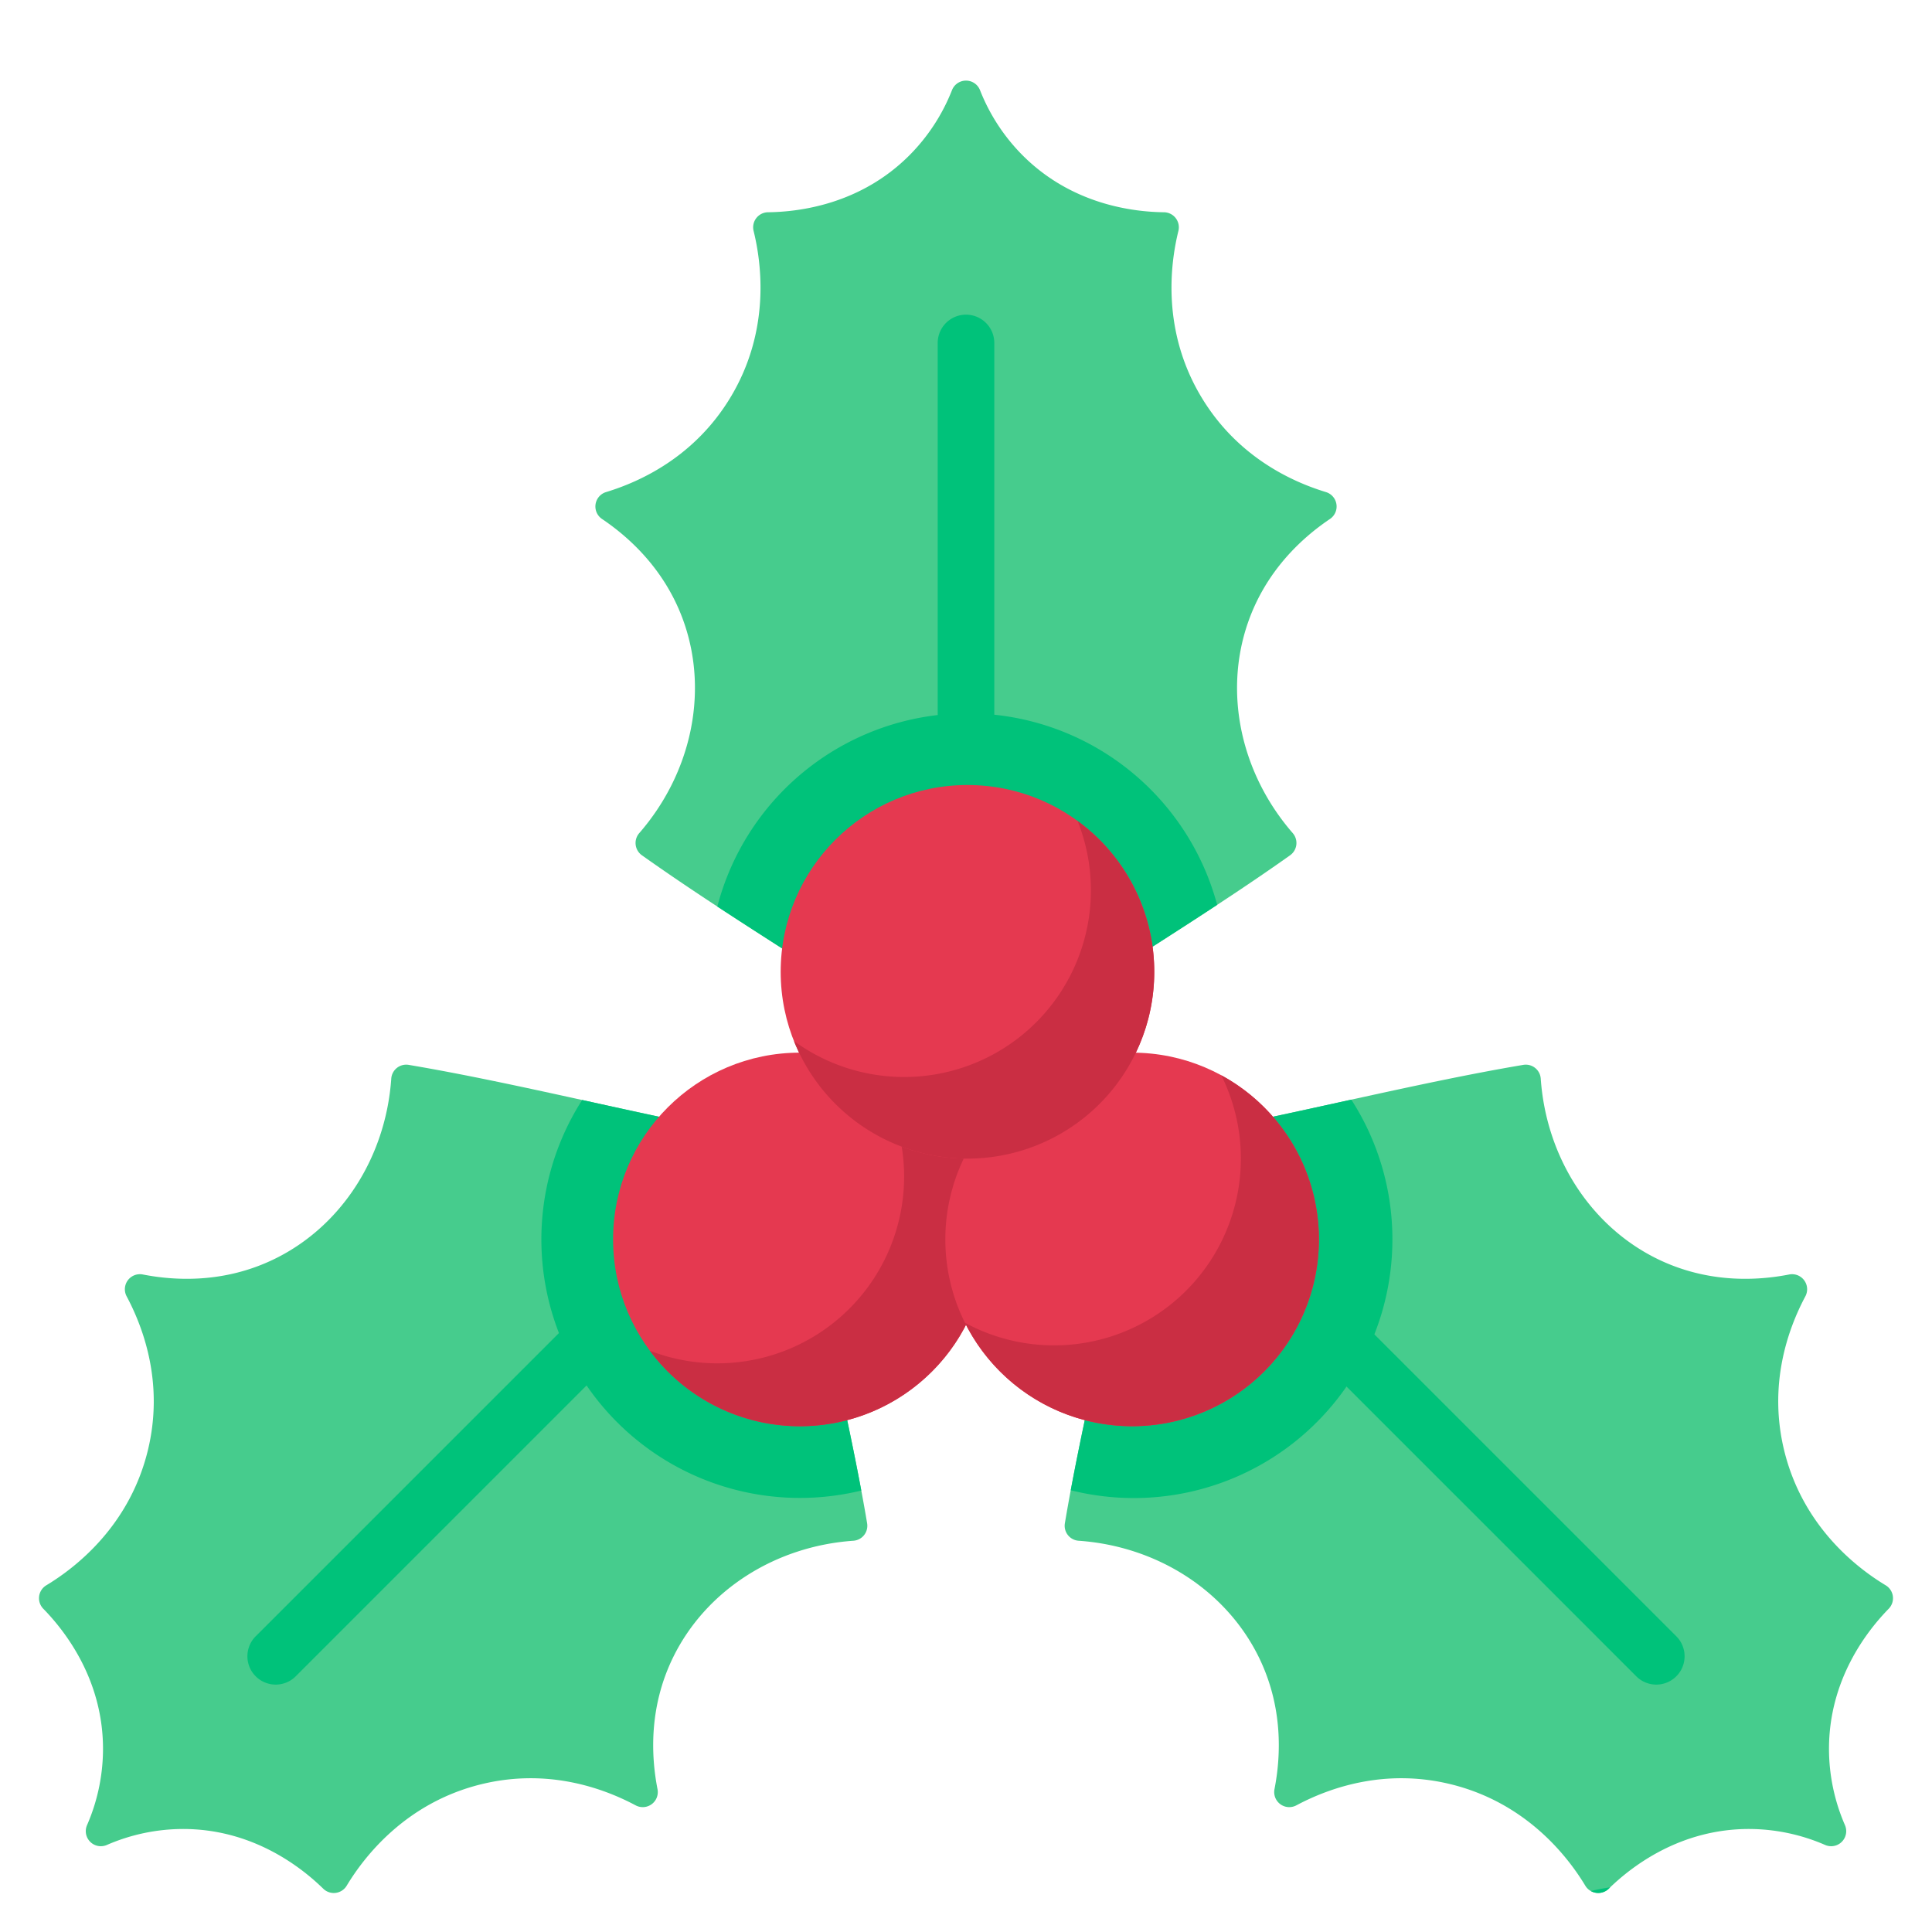 <svg xmlns="http://www.w3.org/2000/svg" data-name="Layer 1" viewBox="0 0 512 512"><path fill="#46cc8d" d="M352.46,137.53c-7.34,4.94-17.02,13.7-21.81,27.68-6.4,18.7-1.69,39.92,11.97,55.61a3.989,3.989,0,0,1-.75,5.85c-6.16,4.38-12.65,8.76-19.31,13.13-21.41,14.08-44.58,28.16-64.23,42.24a3.995,3.995,0,0,1-4.66,0C234.22,268.1,211.32,254.17,190.1,240.24c-6.89-4.52-13.6-9.05-19.97-13.57a3.989,3.989,0,0,1-.75-5.85c13.66-15.69,18.37-36.91,11.97-55.61-4.79-13.98-14.47-22.74-21.81-27.68a3.991,3.991,0,0,1,1.06-7.12c9.52-2.89,23.56-9.59,32.88-24.93,10.72-17.65,8.39-35.56,6.23-44.28a3.992,3.992,0,0,1,3.85-4.95c8.45-.1,24.58-2.16,37.51-15.16a50.761,50.761,0,0,0,11.23-17.23,3.989,3.989,0,0,1,7.4,0,50.761,50.761,0,0,0,11.23,17.23c12.93,13,29.06,15.06,37.51,15.16A3.992,3.992,0,0,1,312.29,61.2c-2.16,8.72-4.49,26.63,6.23,44.28,9.32,15.34,23.36,22.04,32.88,24.93A3.991,3.991,0,0,1,352.46,137.53Z"/><path fill="#00c27a" d="M256,291.222a7.5,7.5,0,0,1-7.5-7.5V90.891a7.5,7.5,0,1,1,15,0V283.722A7.5,7.5,0,0,1,256,291.222Z"/><path fill="#46cc8d" d="M226.18,408.31c-20.75,1.44-39.07,13.11-47.78,30.86-6.5,13.27-5.85,26.31-4.15,34.99a3.989,3.989,0,0,1-5.81,4.27c-8.79-4.68-23.44-9.85-40.85-5.6-20.06,4.9-31.08,19.2-35.72,26.91a3.99,3.99,0,0,1-6.22.77c-6.04-5.9-18.91-15.85-37.24-15.81A50.79,50.79,0,0,0,28.28,488.95a3.99,3.99,0,0,1-5.23-5.23,50.792,50.792,0,0,0,4.25-20.13c.04-18.33-9.91-31.2-15.81-37.24a3.99,3.99,0,0,1,.77-6.22c7.71-4.64,22.01-15.66,26.91-35.72,4.25-17.41-.92-32.06-5.6-40.85a3.989,3.989,0,0,1,4.27-5.81c8.68,1.7,21.72,2.35,34.99-4.15,17.75-8.71,29.42-27.03,30.86-47.78a3.973,3.973,0,0,1,4.66-3.61c14.69,2.48,30.29,5.87,45.93,9.3,17.8,3.91,35.66,7.87,52.3,10.62a3.97,3.97,0,0,1,3.29,3.29c4.7,28.43,12.93,60.4,18.38,89.59q.825,4.365,1.54,8.64A3.973,3.973,0,0,1,226.18,408.31Z"/><path fill="#00c27a" d="M73.065,446.435a7.5,7.5,0,0,1-5.303-12.803L204.114,297.28a7.5,7.5,0,0,1,10.606,10.606L78.368,444.238A7.477,7.477,0,0,1,73.065,446.435Z"/><path fill="#46cc8d" d="M500.51,426.35c-5.9,6.04-15.85,18.91-15.81,37.24a50.795,50.795,0,0,0,4.25,20.13,3.99,3.99,0,0,1-5.23,5.23,50.79,50.79,0,0,0-20.13-4.25C445.26,484.66,432.39,494.61,426.35,500.51a3.99,3.99,0,0,1-6.22-.77c-4.64-7.71-15.66-22.01-35.72-26.91-17.41-4.25-32.06.92-40.85,5.6a3.989,3.989,0,0,1-5.81-4.27c1.7-8.68,2.35-21.72-4.15-34.99-8.71-17.75-27.03-29.42-47.78-30.86a3.973,3.973,0,0,1-3.61-4.66q.72-4.305,1.55-8.72c5.45-29.17,13.67-61.11,18.37-89.51a3.97,3.97,0,0,1,3.29-3.29c16.76-2.77,34.76-6.77,52.69-10.71,15.51-3.4,30.97-6.75,45.54-9.21a3.973,3.973,0,0,1,4.66,3.61c1.44,20.75,13.11,39.07,30.86,47.78,13.27,6.5,26.31,5.85,34.99,4.15a3.989,3.989,0,0,1,4.27,5.81c-4.68,8.79-9.85,23.44-5.6,40.85,4.9,20.06,19.2,31.08,26.91,35.72A3.99,3.99,0,0,1,500.51,426.35Z"/><path fill="#00c27a" d="M421.607 501.146A3.994 3.994 0 0 0 426.35 500.51c.115-.112.238-.229.358-.344A49.298 49.298 0 0 0 421.607 501.146zM438.935 446.435a7.477 7.477 0 0 1-5.303-2.197l-136.352-136.352a7.5 7.5 0 0 1 10.606-10.606l136.352 136.352a7.5 7.5 0 0 1-5.303 12.803zM228.25 395.01a68.518 68.518 0 0 1-73.97-103.5c17.8 3.91 35.66 7.87 52.3 10.62a3.97 3.97 0 0 1 3.29 3.29C214.57 333.85 222.8 365.82 228.25 395.01z"/><circle cx="211.975" cy="328.463" r="49.5" fill="#e53950"/><path fill="#ca2e43" d="M229.854,282.305a49.499,49.499,0,0,1-57.633,75.651,49.5,49.5,0,1,0,57.633-75.651Z"/><path fill="#00c27a" d="M369,328.5a68.524,68.524,0,0,1-85.24,66.43c5.45-29.17,13.67-61.11,18.37-89.51a3.97,3.97,0,0,1,3.29-3.29c16.76-2.77,34.76-6.77,52.69-10.71A68.171,68.171,0,0,1,369,328.5Z"/><circle cx="300.025" cy="328.463" r="49.5" fill="#e53950"/><path fill="#ca2e43" d="M323.65,284.955a49.509,49.509,0,0,1-67.925,65.591,49.501,49.501,0,1,0,67.925-65.591Z"/><path fill="#00c27a" d="M322.56,239.8c-21.41,14.08-44.58,28.16-64.23,42.24a3.995,3.995,0,0,1-4.66,0C234.22,268.1,211.32,254.17,190.1,240.24a68.511,68.511,0,0,1,132.46-.44Z"/><circle cx="256.389" cy="257.537" r="49.5" fill="#e53950"/><path fill="#ca2e43" d="M285.57,217.561a49.493,49.493,0,0,1-75.151,58.33,49.498,49.498,0,1,0,75.151-58.33Z"/></svg>